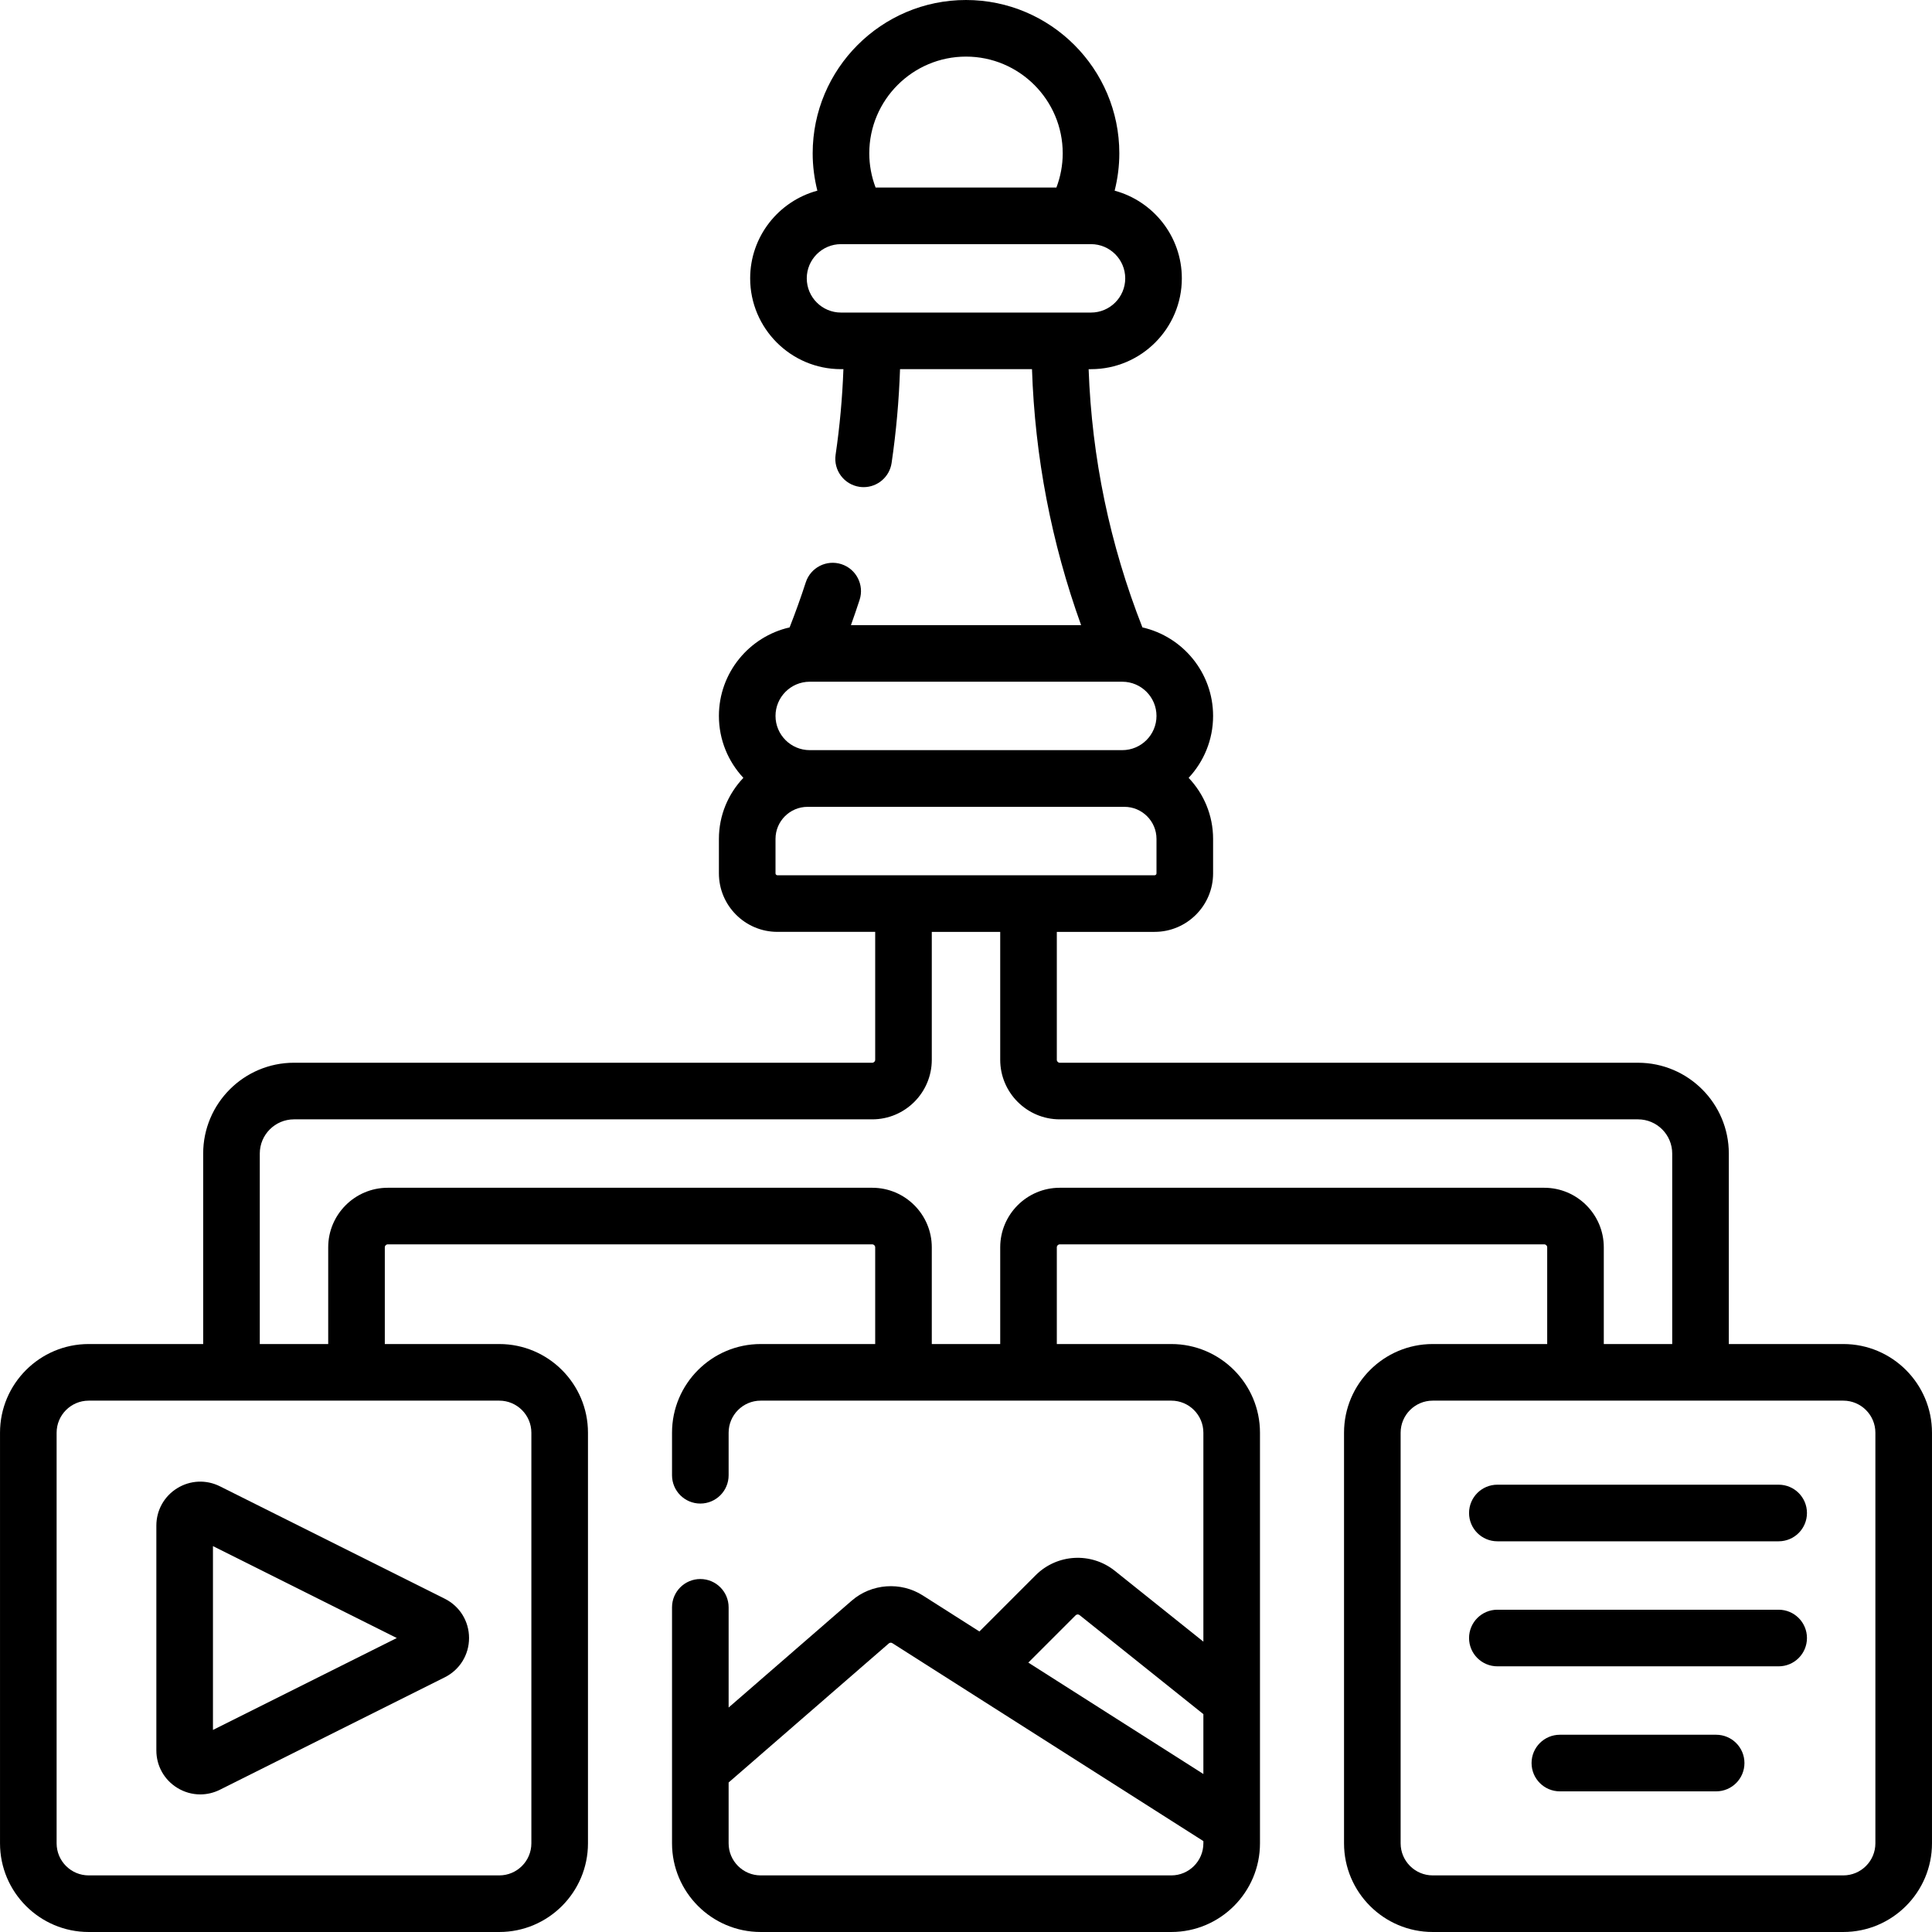 <svg id="Capa_1" enable-background="new 0 0 512 512" height="512" viewBox="0 0 512 512" width="512" xmlns="http://www.w3.org/2000/svg"><g><path d="m488.496 356.186h-30.341v-50.482c0-13.271-10.796-24.066-24.066-24.066h-153.239c-.432 0-.783-.352-.783-.783v-33.9h25.916c8.547 0 15.5-6.953 15.5-15.5v-9.133c0-6.267-2.471-11.964-6.483-16.182 4.017-4.302 6.483-10.071 6.483-16.408 0-11.437-8.022-21.029-18.732-23.463-8.633-21.954-13.414-44.935-14.253-68.435h.635c13.27 0 24.066-10.796 24.066-24.066 0-11.105-7.563-20.474-17.808-23.236.81-3.225 1.242-6.547 1.242-9.897 0-22.407-18.228-40.635-40.633-40.635s-40.633 18.228-40.633 40.633c0 3.35.431 6.672 1.242 9.897-10.245 2.762-17.808 12.131-17.808 23.236 0 13.27 10.796 24.066 24.066 24.066h.646c-.276 7.589-.968 15.187-2.068 22.674-.602 4.098 2.232 7.908 6.33 8.511.37.054.737.081 1.1.081 3.66 0 6.863-2.682 7.411-6.411 1.206-8.206 1.95-16.537 2.232-24.854h34.971c.773 23.223 5.137 45.974 13.012 67.832h-60.991c.801-2.228 1.57-4.467 2.296-6.705 1.277-3.941-.882-8.17-4.822-9.447-3.943-1.277-8.169.882-9.447 4.822-1.297 4.003-2.739 8.009-4.281 11.932-10.713 2.433-18.737 12.026-18.737 23.464 0 6.337 2.466 12.106 6.483 16.408-4.012 4.218-6.483 9.915-6.483 16.182v9.133c0 8.547 6.953 15.5 15.5 15.5h25.916v33.9c0 .432-.352.783-.783.783h-153.241c-13.271 0-24.066 10.796-24.066 24.066v50.482h-30.341c-12.958 0-23.5 10.542-23.5 23.5v108.815c0 12.958 10.542 23.5 23.5 23.5h108.815c12.958 0 23.5-10.542 23.5-23.5v-108.814c0-12.958-10.542-23.5-23.5-23.5h-30.341v-25.633c0-.432.352-.783.783-.783h128.39c.432 0 .783.352.783.783v25.633h-30.341c-12.958 0-23.5 10.542-23.5 23.5v11.274c0 4.142 3.358 7.5 7.5 7.5s7.5-3.358 7.5-7.5v-11.274c0-4.687 3.813-8.5 8.5-8.5h108.814c4.687 0 8.5 3.813 8.5 8.5v55.369l-23.442-18.753c-6.289-5.031-15.325-4.531-21.02 1.164l-14.893 14.893-15.022-9.559c-5.847-3.72-13.587-3.146-18.821 1.397l-32.617 28.318v-26.555c0-4.142-3.358-7.5-7.5-7.5s-7.5 3.358-7.5 7.5v62.54c0 12.958 10.542 23.5 23.5 23.5h108.814c12.958 0 23.5-10.542 23.5-23.5v-108.814c0-12.958-10.542-23.5-23.5-23.5h-30.341v-25.633c0-.432.352-.783.783-.783h128.39c.432 0 .783.352.783.783v25.633h-30.341c-12.958 0-23.5 10.542-23.5 23.5v108.814c0 12.958 10.542 23.5 23.5 23.5h108.814c12.958 0 23.5-10.542 23.5-23.5v-108.814c.002-12.959-10.54-23.5-23.498-23.5zm-232.496-341.186c14.134 0 25.633 11.499 25.633 25.633 0 3.109-.581 6.181-1.673 9.066h-47.92c-1.093-2.886-1.673-5.957-1.673-9.066 0-14.134 11.499-25.633 25.633-25.633zm-42.199 58.766c0-4.999 4.067-9.066 9.066-9.066h66.266c4.999 0 9.066 4.067 9.066 9.066s-4.067 9.066-9.066 9.066h-66.266c-4.999 0-9.066-4.067-9.066-9.066zm71.251 354.306c.283-.282.73-.308 1.043-.058l32.812 26.249v15.866l-46.391-29.522zm25.355 68.928h-108.814c-4.687 0-8.5-3.813-8.5-8.5v-16.121l42.451-36.857c.26-.226.644-.254.934-.069l19.988 12.72c.009.006.019.012.028.018l62.413 39.718v.591c0 4.687-3.813 8.5-8.5 8.5zm-95.844-316.335c.006 0 .012.001.019.001.009 0 .017-.002.026-.002h82.785c.009 0 .017.002.026.002.006 0 .013-.001.019-.001 4.989.012 9.045 4.073 9.045 9.065 0 4.999-4.067 9.066-9.066 9.066h-82.832c-4.999 0-9.066-4.067-9.066-9.066-.001-4.991 4.055-9.053 9.044-9.065zm-9.045 50.788v-9.133c0-4.687 3.813-8.5 8.5-8.5h83.965c4.687 0 8.5 3.813 8.5 8.5v9.133c0 .276-.224.5-.5.5h-99.965c-.276 0-.5-.224-.5-.5zm-64.7 148.233v108.814c0 4.687-3.813 8.5-8.5 8.5h-108.814c-4.687 0-8.5-3.813-8.5-8.5v-108.814c0-4.687 3.813-8.5 8.5-8.5h108.815c4.686 0 8.499 3.813 8.499 8.5zm268.421-64.916h-128.389c-8.703 0-15.783 7.081-15.783 15.783v25.633h-18.133v-25.633c0-8.703-7.08-15.783-15.783-15.783h-128.39c-8.703 0-15.783 7.081-15.783 15.783v25.633h-18.133v-50.482c0-4.999 4.067-9.066 9.066-9.066h153.239c8.703 0 15.783-7.08 15.783-15.783v-33.9h18.133v33.9c0 8.703 7.08 15.783 15.783 15.783h153.239c4.999 0 9.066 4.067 9.066 9.066v50.482h-18.133v-25.633c.001-8.703-7.079-15.783-15.782-15.783zm87.757 173.73c0 4.687-3.813 8.5-8.5 8.5h-108.814c-4.687 0-8.5-3.813-8.5-8.5v-108.814c0-4.687 3.813-8.5 8.5-8.5h108.814c4.687 0 8.5 3.813 8.5 8.5z"/><path d="m46.957 394.397c-3.457 2.137-5.521 5.839-5.521 9.903v59.585c0 4.064 2.064 7.766 5.521 9.903 1.882 1.163 3.994 1.749 6.114 1.749 1.775 0 3.557-.411 5.213-1.24l59.584-29.792c3.97-1.984 6.436-5.974 6.437-10.412 0-4.438-2.466-8.428-6.436-10.413l-59.585-29.792c-3.635-1.818-7.869-1.627-11.327.509zm9.479 64.054v-48.717l48.717 24.358z"/><path d="m471.363 393.46h-74.549c-4.142 0-7.5 3.358-7.5 7.5s3.358 7.5 7.5 7.5h74.549c4.142 0 7.5-3.358 7.5-7.5s-3.358-7.5-7.5-7.5z"/><path d="m471.363 426.593h-74.549c-4.142 0-7.5 3.358-7.5 7.5s3.358 7.5 7.5 7.5h74.549c4.142 0 7.5-3.358 7.5-7.5s-3.358-7.5-7.5-7.5z"/><path d="m454.797 459.726h-41.416c-4.142 0-7.5 3.358-7.5 7.5s3.358 7.5 7.5 7.5h41.416c4.142 0 7.5-3.358 7.5-7.5s-3.358-7.5-7.5-7.5z"/></g></svg>